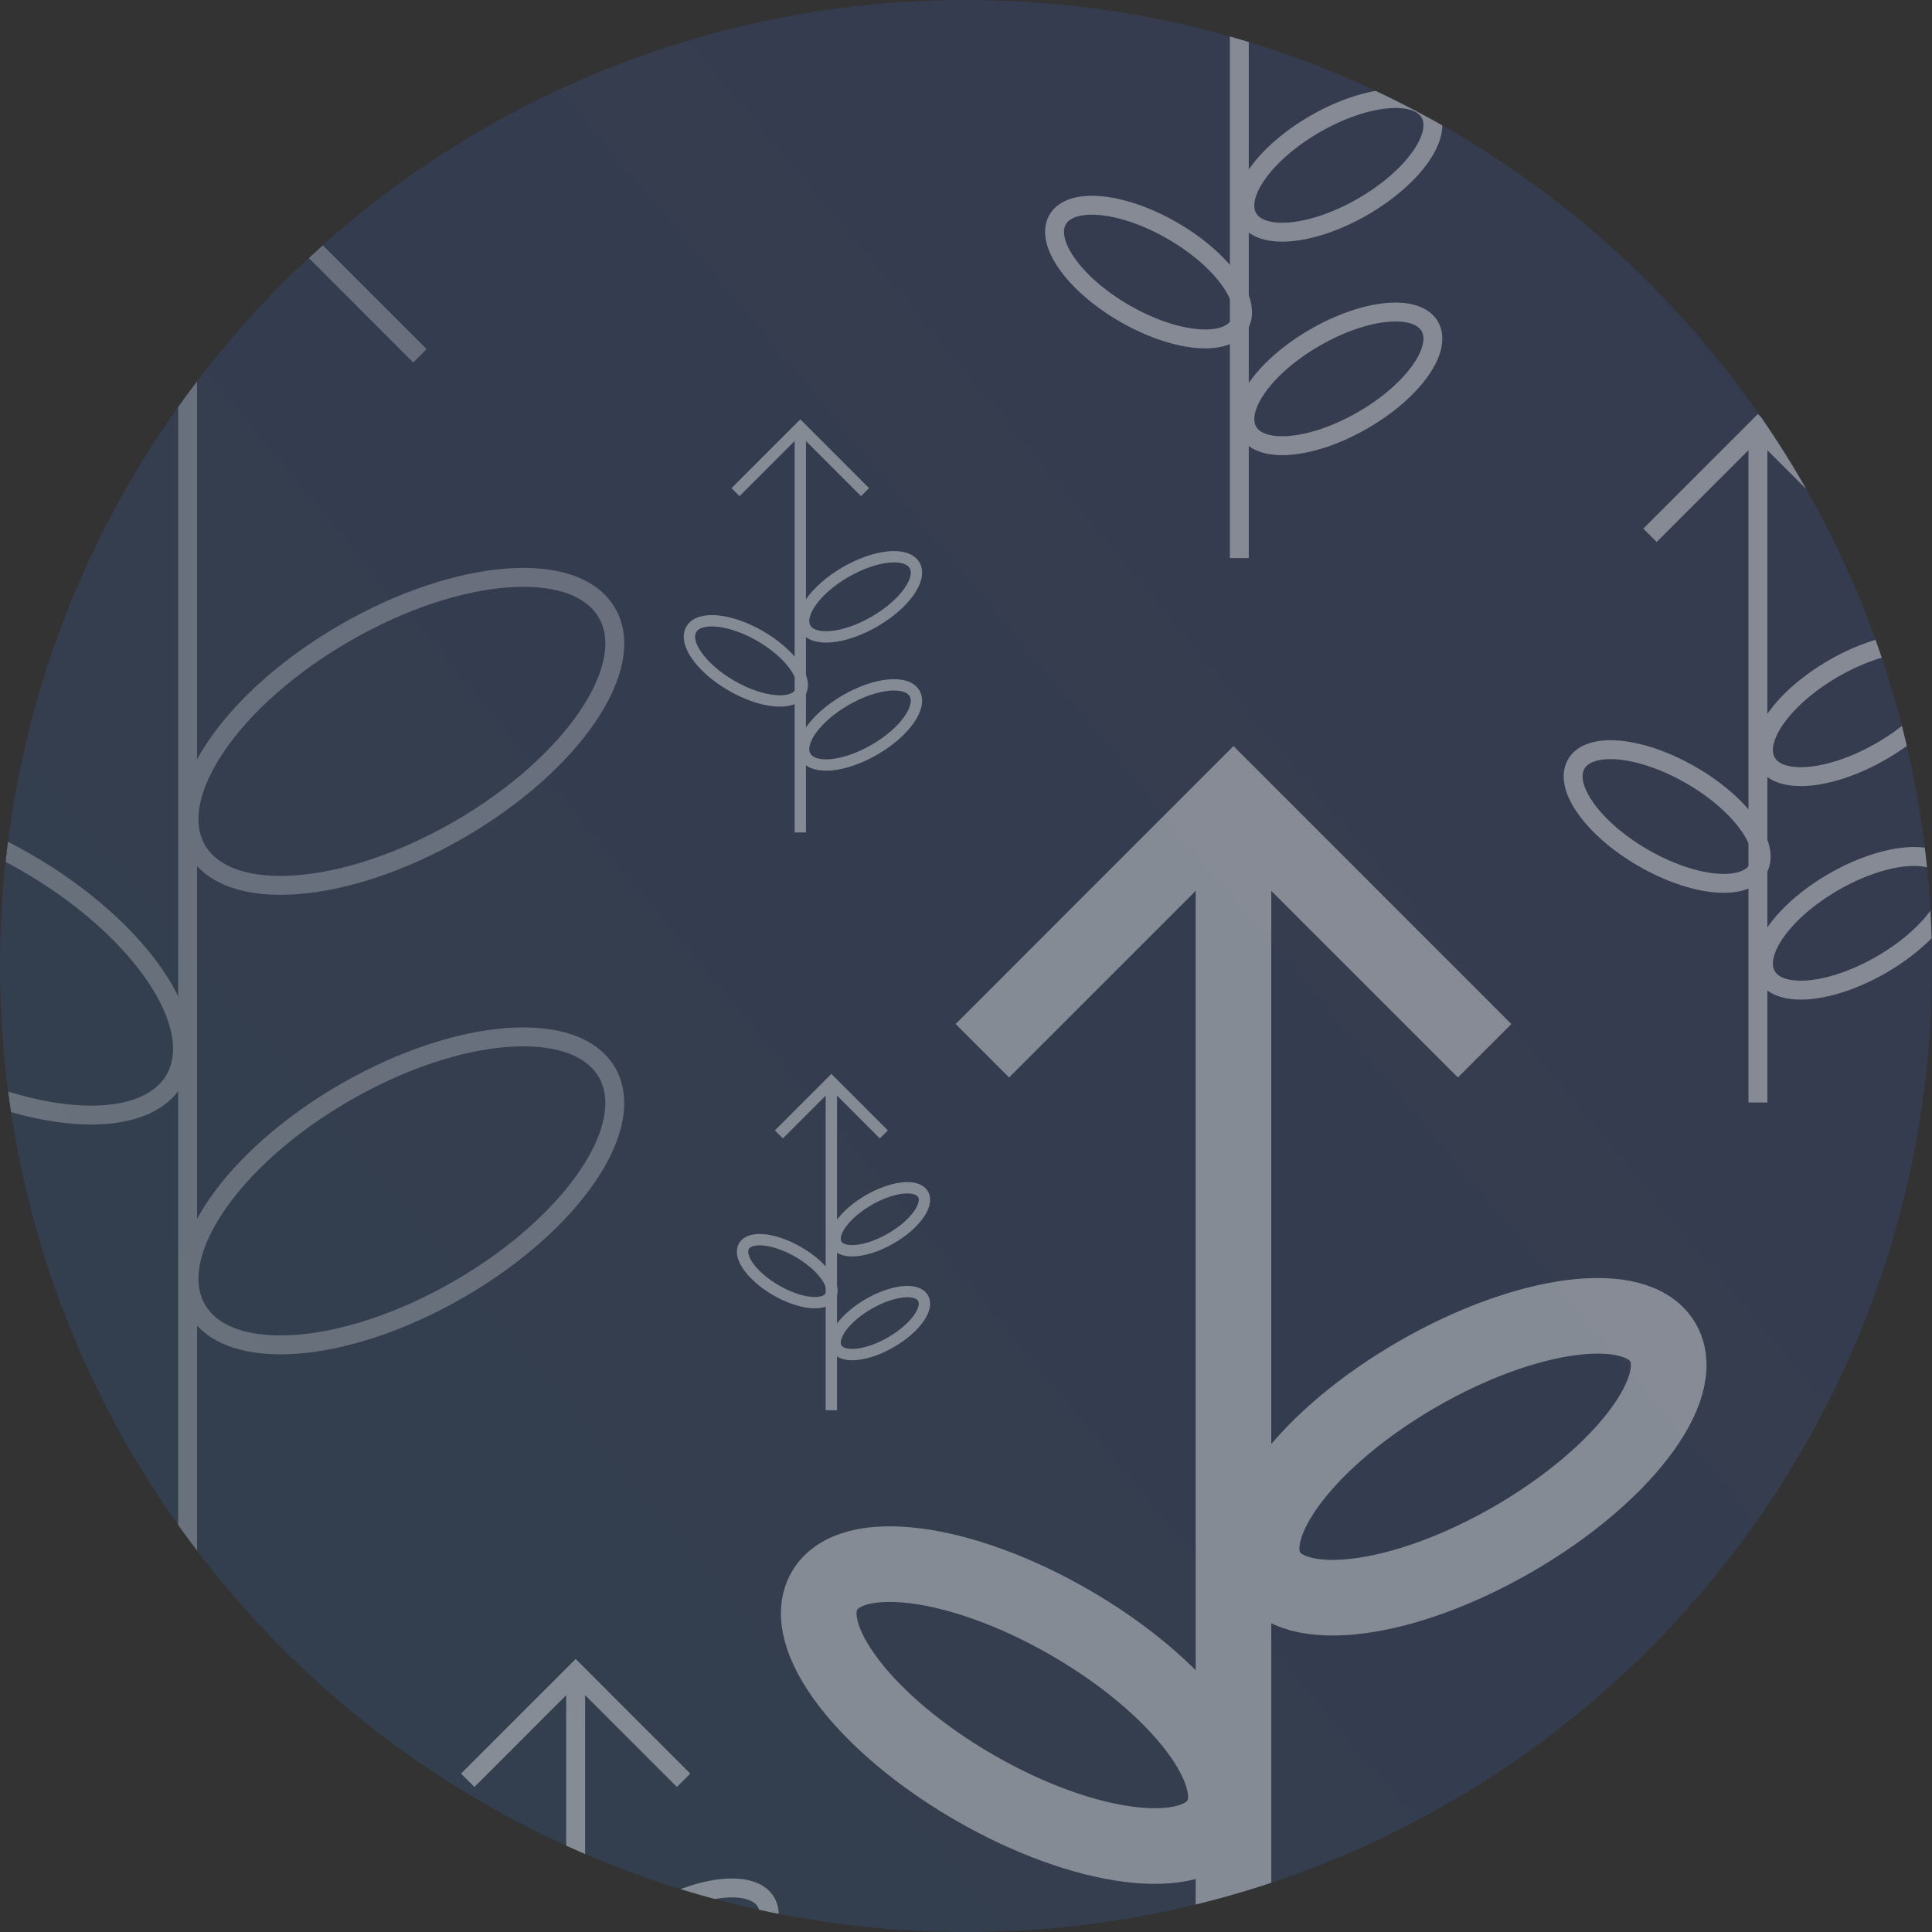 <svg xmlns="http://www.w3.org/2000/svg" xmlns:xlink="http://www.w3.org/1999/xlink" width="511" height="511" viewBox="0 0 511 511">
  <rect x="0" y="0" width="511" height="511" fill="#333333" stroke="none"/>
  <defs>
    <linearGradient id="linear-gradient" x1="0.5" x2="0.5" y2="1" gradientUnits="objectBoundingBox">
      <stop offset="0" stop-color="#1cd8b4"/>
      <stop offset="1" stop-color="#5557f6"/>
    </linearGradient>
    <linearGradient id="linear-gradient-2" x1="-0.373" y1="1.201" x2="1.312" y2="-0.206" gradientUnits="objectBoundingBox">
      <stop offset="0" stop-color="#2c92e8"/>
      <stop offset="1" stop-color="#4e61f4"/>
      <stop offset="1" stop-color="#2cd2ac"/>
    </linearGradient>
    <clipPath id="clip-path">
      <path id="Path_891" data-name="Path 891" d="M255.5,0C396.609,0,511,114.391,511,255.5S396.609,511,255.5,511,0,396.609,0,255.5,114.391,0,255.5,0Z" transform="translate(-17047 -24702)" fill="url(#linear-gradient)"/>
    </clipPath>
  </defs>
  <g id="Group_2494" data-name="Group 2494" transform="translate(17047 24702)">
    <g id="Group_2489" data-name="Group 2489">
      <path id="Path_896" data-name="Path 896" d="M255.5,0C396.609,0,511,114.391,511,255.5S396.609,511,255.5,511,0,396.609,0,255.5,114.391,0,255.5,0Z" transform="translate(-17047 -24702)" opacity="0.15" fill="url(#linear-gradient-2)"/>
      <g id="Mask_Group_23" data-name="Mask Group 23" opacity="0.402" clip-path="url(#clip-path)">
        <g id="Group_2464" data-name="Group 2464">
          <g id="Group_2465" data-name="Group 2465" transform="translate(0 31)">
            <g id="Group_2371" data-name="Group 2371" transform="translate(-17939 -24564)">
              <g id="Group_2365" data-name="Group 2365" transform="translate(976.788 -353.441)">
                <g id="Group_2359" data-name="Group 2359" transform="translate(107 395.92)">
                  <line id="Line_101" data-name="Line 101" y1="412.423" transform="translate(134.459 3.098)" fill="none" stroke="#fff" stroke-width="20"/>
                  <path id="Path_856" data-name="Path 856" d="M1685.244-18592.221l66.425-66.436,66.422,66.436" transform="translate(-1617.208 18658.656)" fill="none" stroke="#fff" stroke-width="20"/>
                  <g id="Ellipse_304" data-name="Ellipse 304" transform="translate(117.133 309.943) rotate(-30)" fill="none" stroke="#fff" stroke-width="20">
                    <ellipse cx="70.427" cy="35.213" rx="70.427" ry="35.213" stroke="none"/>
                    <ellipse cx="70.427" cy="35.213" rx="60.427" ry="25.213" fill="none"/>
                  </g>
                  <g id="Ellipse_305" data-name="Ellipse 305" transform="translate(121.987 305.22) rotate(-150)" fill="none" stroke="#fff" stroke-width="20">
                    <ellipse cx="70.429" cy="35.217" rx="70.429" ry="35.217" stroke="none"/>
                    <ellipse cx="70.429" cy="35.217" rx="60.429" ry="25.217" fill="none"/>
                  </g>
                  <g id="Ellipse_306" data-name="Ellipse 306" transform="translate(117.133 178.543) rotate(-30)" fill="none" stroke="#fff" stroke-width="20">
                    <ellipse cx="70.427" cy="35.213" rx="70.427" ry="35.213" stroke="none"/>
                    <ellipse cx="70.427" cy="35.213" rx="60.427" ry="25.213" fill="none"/>
                  </g>
                </g>
              </g>
              <g id="Group_2367" data-name="Group 2367" transform="translate(879.473 -122.598)">
                <g id="Group_2359-2" data-name="Group 2359" transform="translate(107 395.92)">
                  <line id="Line_101-2" data-name="Line 101" y1="177.243" transform="translate(57.785 1.331)" fill="none" stroke="#fff" stroke-width="5"/>
                  <path id="Path_856-2" data-name="Path 856" d="M1685.244-18630.105l28.547-28.551,28.545,28.551" transform="translate(-1656.005 18658.656)" fill="none" stroke="#fff" stroke-width="5"/>
                  <g id="Ellipse_304-2" data-name="Ellipse 304" transform="translate(50.339 133.201) rotate(-30)" fill="none" stroke="#fff" stroke-width="5">
                    <ellipse cx="30.267" cy="15.133" rx="30.267" ry="15.133" stroke="none"/>
                    <ellipse cx="30.267" cy="15.133" rx="27.767" ry="12.633" fill="none"/>
                  </g>
                  <g id="Ellipse_305-2" data-name="Ellipse 305" transform="translate(52.425 131.171) rotate(-150)" fill="none" stroke="#fff" stroke-width="5">
                    <ellipse cx="30.268" cy="15.135" rx="30.268" ry="15.135" stroke="none"/>
                    <ellipse cx="30.268" cy="15.135" rx="27.768" ry="12.635" fill="none"/>
                  </g>
                  <g id="Ellipse_306-2" data-name="Ellipse 306" transform="translate(50.339 76.731) rotate(-30)" fill="none" stroke="#fff" stroke-width="5">
                    <ellipse cx="30.267" cy="15.133" rx="30.267" ry="15.133" stroke="none"/>
                    <ellipse cx="30.267" cy="15.133" rx="27.767" ry="12.633" fill="none"/>
                  </g>
                </g>
              </g>
              <g id="Group_2368" data-name="Group 2368" transform="translate(1192.169 -451.885)">
                <g id="Group_2359-3" data-name="Group 2359" transform="translate(107 395.92)">
                  <line id="Line_101-3" data-name="Line 101" y1="177.243" transform="translate(57.785 1.331)" fill="none" stroke="#fff" stroke-width="5"/>
                  <path id="Path_856-3" data-name="Path 856" d="M1685.244-18630.105l28.547-28.551,28.545,28.551" transform="translate(-1656.005 18658.656)" fill="none" stroke="#fff" stroke-width="5"/>
                  <g id="Ellipse_304-3" data-name="Ellipse 304" transform="translate(50.339 133.201) rotate(-30)" fill="none" stroke="#fff" stroke-width="5">
                    <ellipse cx="30.267" cy="15.133" rx="30.267" ry="15.133" stroke="none"/>
                    <ellipse cx="30.267" cy="15.133" rx="27.767" ry="12.633" fill="none"/>
                  </g>
                  <g id="Ellipse_305-3" data-name="Ellipse 305" transform="translate(52.425 131.171) rotate(-150)" fill="none" stroke="#fff" stroke-width="5">
                    <ellipse cx="30.268" cy="15.135" rx="30.268" ry="15.135" stroke="none"/>
                    <ellipse cx="30.268" cy="15.135" rx="27.768" ry="12.635" fill="none"/>
                  </g>
                  <g id="Ellipse_306-3" data-name="Ellipse 306" transform="translate(50.339 76.731) rotate(-30)" fill="none" stroke="#fff" stroke-width="5">
                    <ellipse cx="30.267" cy="15.133" rx="30.267" ry="15.133" stroke="none"/>
                    <ellipse cx="30.267" cy="15.133" rx="27.767" ry="12.633" fill="none"/>
                  </g>
                </g>
              </g>
              <g id="Group_2369" data-name="Group 2369" transform="translate(962 -451.885)">
                <g id="Group_2359-4" data-name="Group 2359" transform="translate(107 395.92)">
                  <line id="Line_101-4" data-name="Line 101" y1="106.346" transform="translate(34.671 0.799)" fill="none" stroke="#fff" stroke-width="3"/>
                  <path id="Path_856-4" data-name="Path 856" d="M1685.244-18641.525l17.128-17.131,17.127,17.131" transform="translate(-1667.701 18658.656)" fill="none" stroke="#fff" stroke-width="3"/>
                  <g id="Ellipse_304-4" data-name="Ellipse 304" transform="translate(30.204 79.921) rotate(-30)" fill="none" stroke="#fff" stroke-width="3">
                    <ellipse cx="18.16" cy="9.08" rx="18.16" ry="9.08" stroke="none"/>
                    <ellipse cx="18.16" cy="9.08" rx="16.66" ry="7.58" fill="none"/>
                  </g>
                  <g id="Ellipse_305-4" data-name="Ellipse 305" transform="translate(31.455 78.703) rotate(-150)" fill="none" stroke="#fff" stroke-width="3">
                    <ellipse cx="18.161" cy="9.081" rx="18.161" ry="9.081" stroke="none"/>
                    <ellipse cx="18.161" cy="9.081" rx="16.661" ry="7.581" fill="none"/>
                  </g>
                  <g id="Ellipse_306-4" data-name="Ellipse 306" transform="translate(30.204 46.038) rotate(-30)" fill="none" stroke="#fff" stroke-width="3">
                    <ellipse cx="18.16" cy="9.08" rx="18.16" ry="9.08" stroke="none"/>
                    <ellipse cx="18.16" cy="9.08" rx="16.66" ry="7.58" fill="none"/>
                  </g>
                </g>
              </g>
              <g id="Group_2370" data-name="Group 2370" transform="translate(976.789 -278.76)">
                <g id="Group_2359-5" data-name="Group 2359" transform="translate(107 395.92)">
                  <line id="Line_101-5" data-name="Line 101" y1="86.193" transform="translate(28.101 0.647)" fill="none" stroke="#fff" stroke-width="3"/>
                  <path id="Path_856-5" data-name="Path 856" d="M1685.244-18644.771l13.882-13.885,13.881,13.885" transform="translate(-1671.025 18658.656)" fill="none" stroke="#fff" stroke-width="3"/>
                  <g id="Ellipse_304-5" data-name="Ellipse 304" transform="translate(24.48 64.775) rotate(-30)" fill="none" stroke="#fff" stroke-width="3">
                    <ellipse cx="14.719" cy="7.359" rx="14.719" ry="7.359" stroke="none"/>
                    <ellipse cx="14.719" cy="7.359" rx="13.219" ry="5.859" fill="none"/>
                  </g>
                  <g id="Ellipse_305-5" data-name="Ellipse 305" transform="translate(25.494 63.788) rotate(-150)" fill="none" stroke="#fff" stroke-width="3">
                    <ellipse cx="14.719" cy="7.36" rx="14.719" ry="7.36" stroke="none"/>
                    <ellipse cx="14.719" cy="7.36" rx="13.219" ry="5.86" fill="none"/>
                  </g>
                  <g id="Ellipse_306-5" data-name="Ellipse 306" transform="translate(24.48 37.314) rotate(-30)" fill="none" stroke="#fff" stroke-width="3">
                    <ellipse cx="14.719" cy="7.359" rx="14.719" ry="7.359" stroke="none"/>
                    <ellipse cx="14.719" cy="7.359" rx="13.219" ry="5.859" fill="none"/>
                  </g>
                </g>
              </g>
              <g id="Group_2463" data-name="Group 2463" transform="translate(1055.005 -595.885)">
                <g id="Group_2359-6" data-name="Group 2359" transform="translate(107 395.92)">
                  <line id="Line_101-6" data-name="Line 101" y1="177.243" transform="translate(57.785 1.331)" fill="none" stroke="#fff" stroke-width="5"/>
                  <path id="Path_856-6" data-name="Path 856" d="M1685.244-18630.105l28.547-28.551,28.545,28.551" transform="translate(-1656.005 18658.656)" fill="none" stroke="#fff" stroke-width="5"/>
                  <g id="Ellipse_304-6" data-name="Ellipse 304" transform="translate(50.339 133.201) rotate(-30)" fill="none" stroke="#fff" stroke-width="5">
                    <ellipse cx="30.267" cy="15.133" rx="30.267" ry="15.133" stroke="none"/>
                    <ellipse cx="30.267" cy="15.133" rx="27.767" ry="12.633" fill="none"/>
                  </g>
                  <g id="Ellipse_305-6" data-name="Ellipse 305" transform="translate(52.425 131.171) rotate(-150)" fill="none" stroke="#fff" stroke-width="5">
                    <ellipse cx="30.268" cy="15.135" rx="30.268" ry="15.135" stroke="none"/>
                    <ellipse cx="30.268" cy="15.135" rx="27.768" ry="12.635" fill="none"/>
                  </g>
                  <g id="Ellipse_306-6" data-name="Ellipse 306" transform="translate(50.339 76.731) rotate(-30)" fill="none" stroke="#fff" stroke-width="5">
                    <ellipse cx="30.267" cy="15.133" rx="30.267" ry="15.133" stroke="none"/>
                    <ellipse cx="30.267" cy="15.133" rx="27.767" ry="12.633" fill="none"/>
                  </g>
                </g>
              </g>
            </g>
            <g id="Group_2372" data-name="Group 2372" transform="translate(-17226.746 -25096.264)" opacity="0.647">
              <g id="Group_2359-7" data-name="Group 2359" transform="translate(105 395.92)">
                <line id="Line_101-7" data-name="Line 101" y1="381.478" transform="translate(124.371 2.865)" fill="none" stroke="#fff" stroke-width="5"/>
                <path id="Path_856-7" data-name="Path 856" d="M1685.244-18597.207l61.441-61.449,61.438,61.449" transform="translate(-1622.313 18658.656)" fill="none" stroke="#fff" stroke-width="5"/>
                <g id="Ellipse_304-7" data-name="Ellipse 304" transform="translate(108.345 286.687) rotate(-30)" fill="none" stroke="#fff" stroke-width="5">
                  <ellipse cx="65.142" cy="32.571" rx="65.142" ry="32.571" stroke="none"/>
                  <ellipse cx="65.142" cy="32.571" rx="62.642" ry="30.071" fill="none"/>
                </g>
                <g id="Ellipse_305-7" data-name="Ellipse 305" transform="translate(106.834 282.318) rotate(-150)" fill="none" stroke="#fff" stroke-width="5">
                  <ellipse cx="65.145" cy="32.574" rx="65.145" ry="32.574" stroke="none"/>
                  <ellipse cx="65.145" cy="32.574" rx="62.645" ry="30.074" fill="none"/>
                </g>
                <g id="Ellipse_306-7" data-name="Ellipse 306" transform="translate(108.345 165.147) rotate(-30)" fill="none" stroke="#fff" stroke-width="5">
                  <ellipse cx="65.142" cy="32.571" rx="65.142" ry="32.571" stroke="none"/>
                  <ellipse cx="65.142" cy="32.571" rx="62.642" ry="30.071" fill="none"/>
                </g>
              </g>
            </g>
          </g>
        </g>
      </g>
    </g>
  </g>
</svg>
